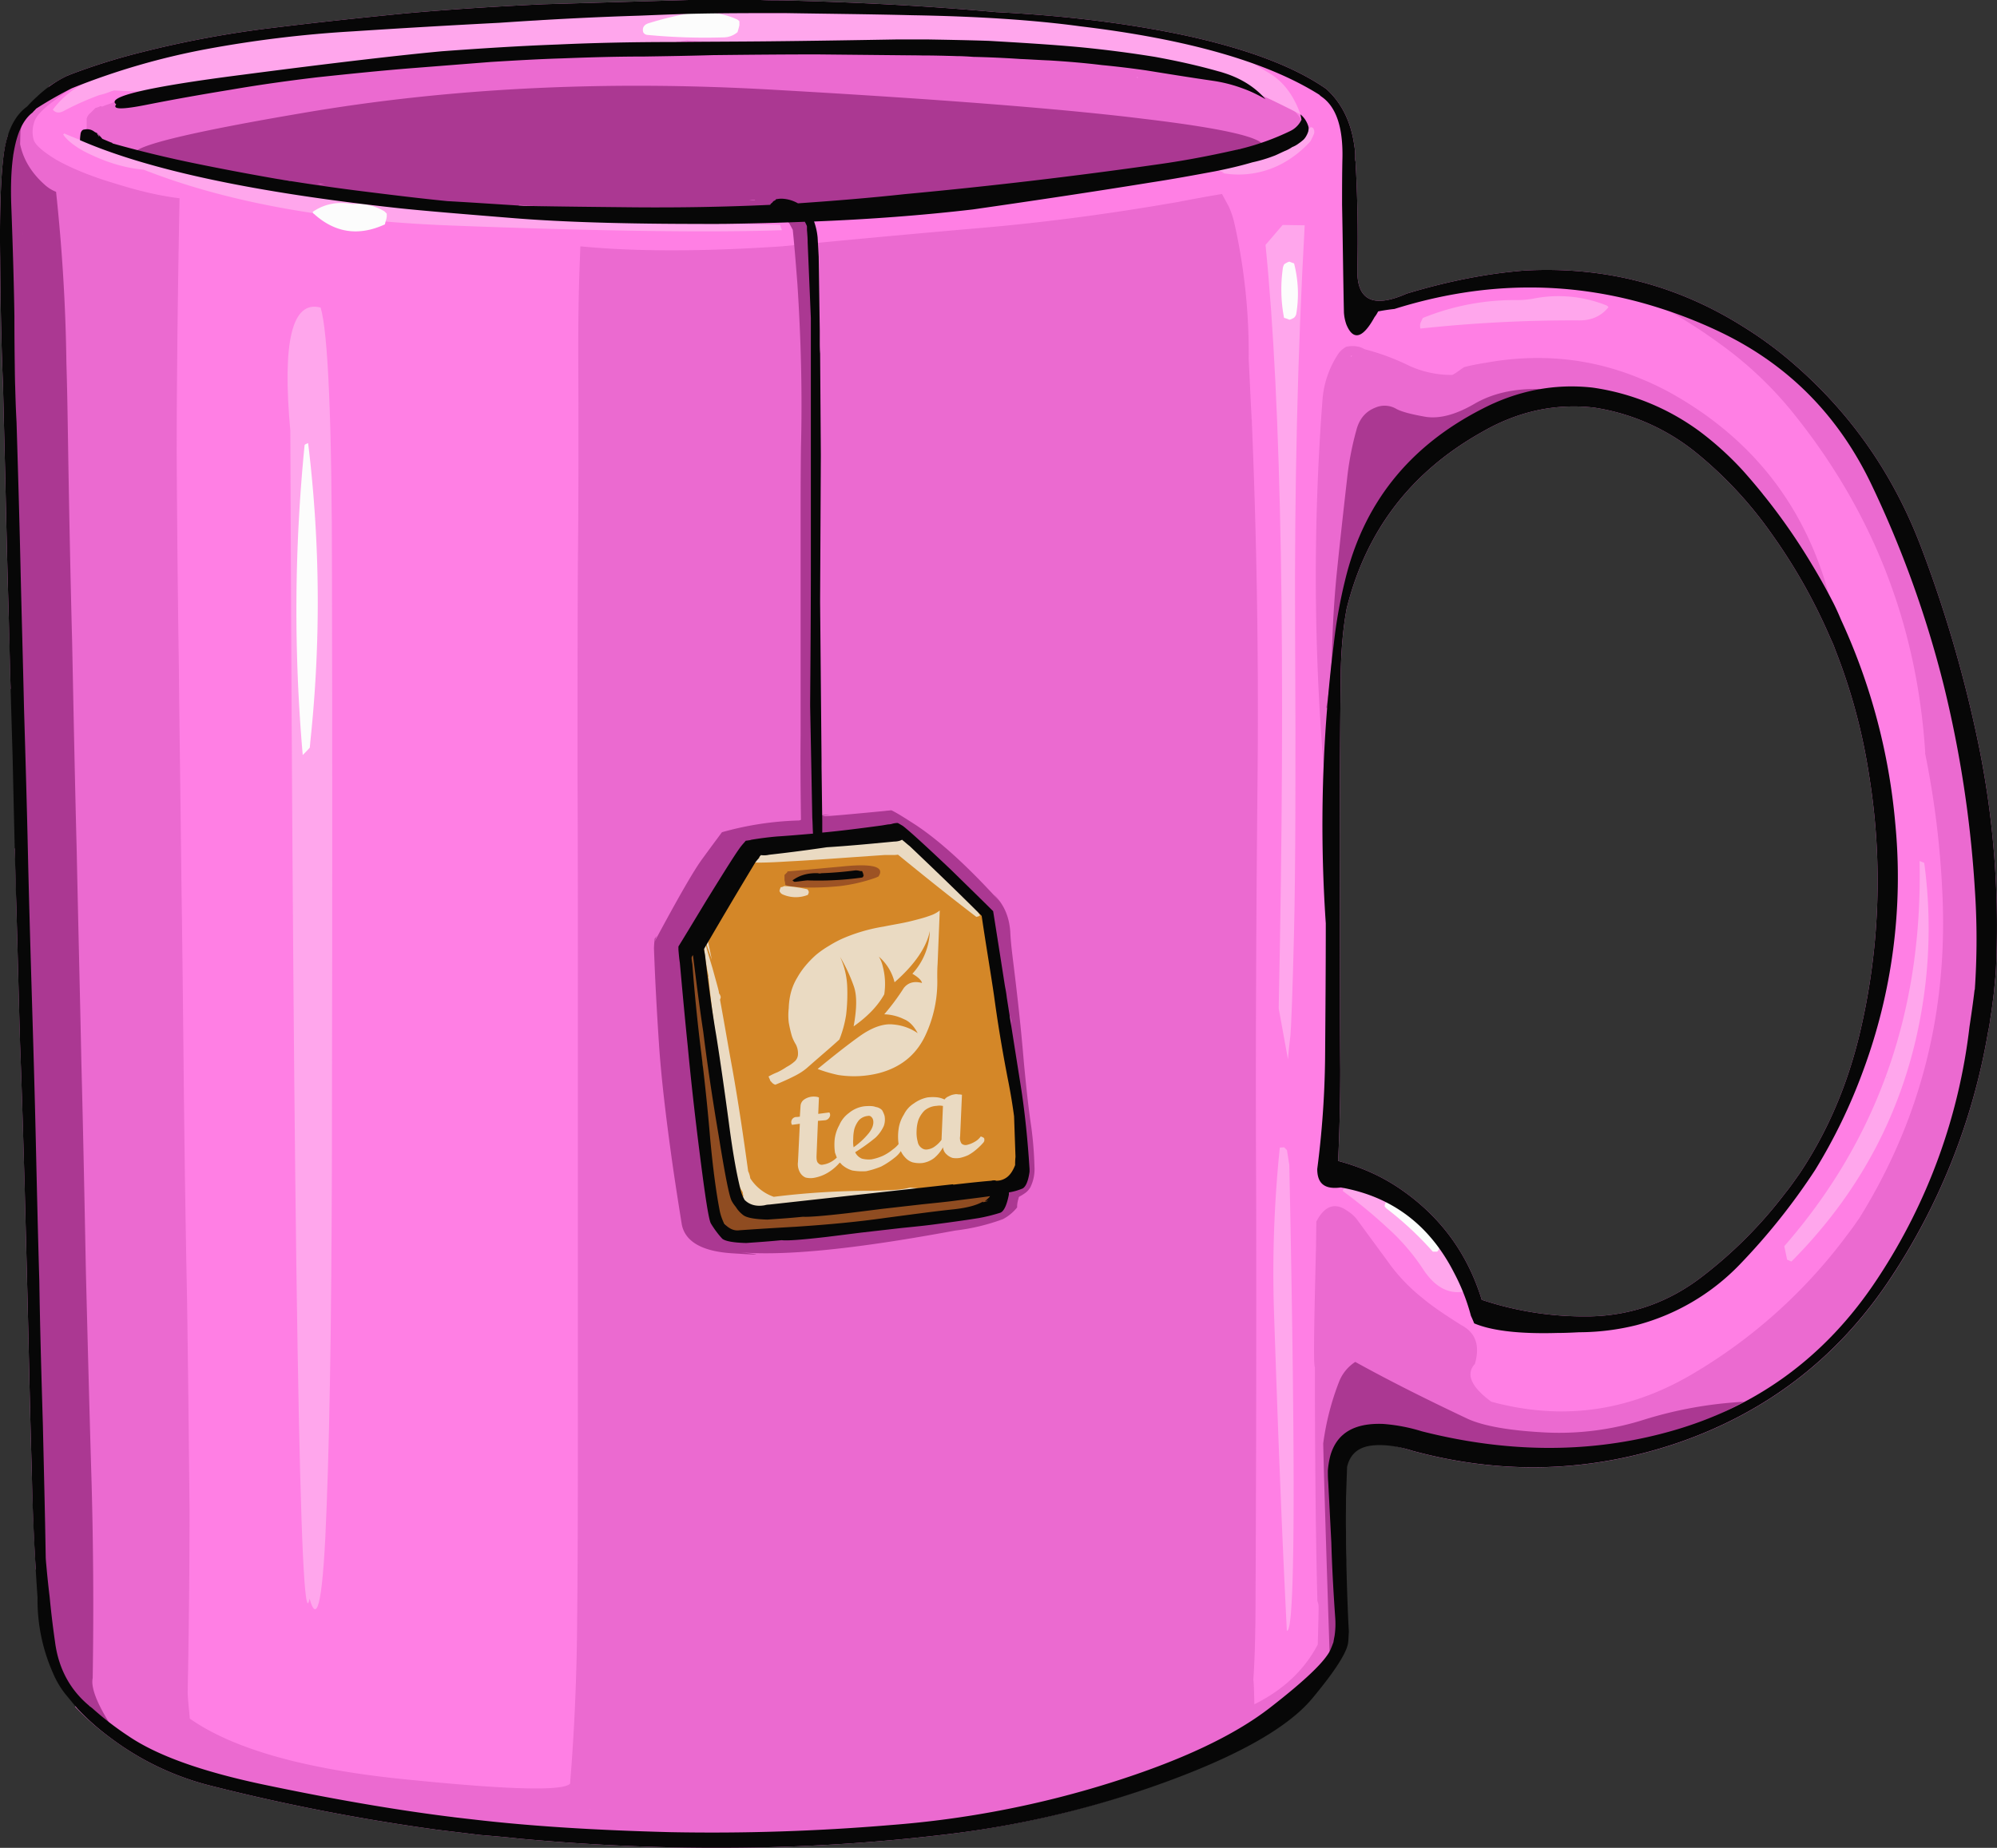 <svg xmlns="http://www.w3.org/2000/svg" width="1080" height="999.55" viewBox="0 0 1080 999.55"><rect x="0" y="0" width="1080" height="999.55" fill="#333333" stroke="none"/><g id="Слой_2" data-name="Слой 2"><g id="tea_135654850"><g id="tea_135654850-2" data-name="tea_135654850"><path d="M411.38.0h-38.9L293.72 2.31c-25 1.16-50.06 2.7-75.28 5C195 9.63 171.26 12.13 148 15A558.75 558.75.0 0 0 76.34 28.31 335.11 335.11.0 0 0 38.21 40.24a20.37 20.37.0 0 1-1.93.77 83.28 83.28.0 0 0-9.82 5.78V47c-6 7.32-11.93 14.64-18.1 22a26.68 26.68.0 0 1-4 4 79.31 79.31.0 0 0-1.93 7.89C.66 91.65-.3 111.29.08 139.41c.2 28.11.77 51 1.54 68.93.39 15.79.77 31.39 1.16 47 .58 25.61 1.15 51.22 1.92 77 .39 13.28.78 26.76 1 40.24 3.85 1.54 5.2 4.62 4.23 9.24A60.93 60.93.0 0 0 8 396.27a200.17 200.17.0 0 0 1.54 28.5 201.63 201.63.0 0 1 1.35 28.5 6.28 6.28.0 0 1-1.54 4.43A9 9 0 0 1 8 459c.38 9.25.58 18.87.77 28.31.77 25.8 1.35 51.79 2.12 77.79 1 26 1.73 52 2.5 78C14 668.74 14.72 694.34 15.3 720c.57 25.81 1.15 51.41 1.92 77 .39 17.52 1.16 34.85 2.12 52 3.08 1.74 4.62 4.43 4.43 8.67a26.79 26.79.0 0 0 .38 3.66A196.67 196.67.0 0 1 28.39 889a141.21 141.21.0 0 0 2.31 15.41c.58.77 1.16 1.73 1.73 2.5a74.68 74.68.0 0 1 8.28 15.4c0 .39.19.58.0 1A136.77 136.77.0 0 0 59.2 939.65 151.13 151.13.0 0 0 115 966.23 1110 1110 0 0 0 236 989.72l23.68 2.88c6.94.58 13.87 1.16 20.8 1.93 37.35 3.47 74.71 5.2 112.45 5A1021.61 1021.61.0 0 0 514.2 992a523.63 523.63.0 0 0 120-29.85c34.46-13.28 63.35-32.92 86.45-58.53a84.4 84.4.0 0 0 7.13-26.19c.19-2.12.58-4.24.77-6.35a4.66 4.66.0 0 1-.39-1.54 167.59 167.59.0 0 1-3.27-28.12 39.18 39.18.0 0 1 1.54-11.74c0-.39.19-.58.19-.77v-7.51a234 234 0 0 0-1.15-23.49 29.38 29.38.0 0 1 .77-4.43 17.27 17.27.0 0 1 1.15-1.93 22.92 22.92.0 0 1 2.7-3.46 6.15 6.15.0 0 1 2.5-3.09 30.21 30.21.0 0 1 8.28-4 5.18 5.18.0 0 1 2.31-.57 6.05 6.05.0 0 1 4.81.76c3.28.2 8.67 1.35 16 3.66q73.35 19.93 144.8-4.81c46.59-16.37 84-44.86 111.87-85.88A345.66 345.66.0 0 0 1075.1 558.6c.58-2.7 1-5.21 1.35-7.9.77-4.62 1.35-9.44 1.93-14.25.38-4.62 1-9.43 1.15-14.25a491.59 491.59.0 0 0-8.86-116.3 698.11 698.11.0 0 0-32.15-111.1c-14.83-38.51-37.55-71.25-68.75-98.2a206.66 206.66.0 0 0-26.95-19.84c-36-22.72-75.48-32.73-118.23-30.42-19.83 1.54-41 5.58-63.93 12.52-18.29 8.08-27.15 3.46-26.57-13.68.39-17.13.19-36.39-1-57.76a6.67 6.67.0 0 1-.19-1.93 32.75 32.75.0 0 0-.39-6.16c-1.73-13.09-6.74-23.49-15.21-31.19C700.2 36.2 675.75 27 644 19.83 612.4 12.9 577.16 8.47 538.65 6.55c-38.32-3.47-77-5.4-115.91-6.36C419.08.19 415.23.19 411.38.0zM802.06 233.37c19.26-11 39.28-15.21 59.89-12.9a114.83 114.83.0 0 1 55.64 24.65 217.15 217.15.0 0 1 40.83 44.09A300.35 300.35.0 0 1 990 345.44a53.42 53.42.0 0 1 2.51 6 314 314 0 0 1 18.29 67.78 356.83 356.83.0 0 1-5.58 142.1c-6.74 27.15-17.33 51.6-32.16 73.75-2.5 3.46-4.82 6.93-7.51 10.2a239.27 239.27.0 0 1-44.48 44.87c-18.29 14.25-38.9 21.56-61.62 21.95H855a175.12 175.12.0 0 1-53.72-9v-.19c-7.7-25-22.33-44.87-43.9-59.7a101.92 101.92.0 0 0-21.76-11.36 124.09 124.09.0 0 0-11.94-3.85c.77-16.36 1.16-32.92 1.16-49.48-.19-25.23-.19-50.45-.19-75.68q-.3-73.35.38-131.7c0-16.75 1.16-30.81 3.28-42C738.91 286.71 763.36 254.94 802.06 233.37z" fill="#ff7fe4"/><path d="M228.83 33.7c-15.4 1.92-31 3.66-46.79 4.81A674.55 674.55.0 0 0 92.12 51.22c-4.23 1-8.28 1.92-12.51 2.89l-.19-.2a18.38 18.38.0 0 0-4.24-2.31v.2a6 6 0 0 1-1.93.19 2.28 2.28.0 0 1-1 1 10.73 10.73.0 0 1-1.73 1.35c-2.31.0-4.62-.19-6.93-.39a16.26 16.26.0 0 1-5.2 2.51 22.22 22.22.0 0 0-2.89 1.15c-.58.0-1-.19-1.54-.19v.19a10.45 10.45.0 0 1-2.31.77L48.8 61.23a5.26 5.26.0 0 0-1.35 1.54 10.86 10.86.0 0 0-.58 1.35V69.9a3.13 3.13.0 0 0 .2 1.34 1.51 1.51.0 0 0 .38 1 2.1 2.1.0 0 1 .19 1 18.36 18.36.0 0 0 1.16 2.89h2.31c.19.0.19-.2.38-.2a2.58 2.58.0 0 0 .78.58 1.64 1.64.0 0 0 1.15.58 12.9 12.9.0 0 0 2.7.58c.19-.19.57-.39.77-.58a36.47 36.47.0 0 0 16 5.2c3.27.19 6.55.58 10 1a18.12 18.12.0 0 1 2.89 1c1.35 1.93 10.59 4.43 27.73 7.9l6 .58A9.87 9.87.0 0 1 122 93c16.17 2.7 32.35 5.2 48.71 7.32a.6.6.0 0 0 .39-.19c16.56 3.08 33.12 6 49.68 8.47a244.3 244.3.0 0 0 54.49 2.5 144.3 144.3.0 0 0 21.57 3.08c4.42.2 8.66.58 13.09.77a9.38 9.38.0 0 1 4.24-.77c7.89.39 16 1 23.87 2.12a74 74 0 0 0 14.64.19c7.51-.77 15-1.54 22.33-1.92l56.81-4c7.89-.57 15.59-1.15 23.49-1.54 18.67-1.34 37.54-2.5 56.41-3.27 8.09-.38 16-1 24.07-1.73 4.62-.39 9.25-.77 13.87-1.35 12.9-1.92 25.61-4 38.51-6.35a5.11 5.11.0 0 0 1.54 1.34c.77-.19 1.34-.19 2.12-.38C602.58 95.7 613.55 94 624.34 92c15.59-2.89 31-5.58 46.4-8.47a21.53 21.53.0 0 1 8.48-2.5c6.93-1 12.12-3.47 15.78-7.71a10.82 10.82.0 0 1 1.16-1.54 3.69 3.69.0 0 1-.58 1.93c0 .19-.19.38-.19.57a2.58 2.58.0 0 0 .58.78c.38.19.57.57 1 .57a2.52 2.52.0 0 0 1.35.58 8.48 8.48.0 0 0 1-.19c.19-.2.38-.39.58-.39.19-.38.38-.57.38-.77.2-.19.2-.38.2-.77.19-.19.19-.38.19-.77V72.21c.19.0.38-.2.57-.2a9.13 9.13.0 0 0 1.35-.57.71.71.0 0 1 .19-.58c0-.39.2-.58.2-.77a2.89 2.89.0 0 0 .58-.77c0-.19.19-.39.38-.77V66.43a4.08 4.08.0 0 0-.58-2.31 33.18 33.18.0 0 0-17.13-12.71 65.56 65.56.0 0 0-10.4-5.2h-.58a.71.71.0 0 0-.39.19 3.4 3.4.0 0 0-.76 1c0 .38.0.38.19.57 1.92.78 3.85 1.74 5.77 2.7 1.54 1 3.09 1.73 4.63 2.7a9.72 9.72.0 0 1-2.51-1c-.77-.38-1.73-.77-2.5-1.15a55 55 0 0 1-6-2.7 18 18 0 0 0-1.93-1c-1.15-.58-2.11-1-3.27-1.54a11.77 11.77.0 0 1-1.54-.58 2.83 2.83.0 0 1-1.35-.38c-.57.0-1.35-.2-2.11-.2a48 48 0 0 0-16.18-5.77A368.7 368.7.0 0 0 596.8 35h-.58c-6.74-1.54-13.67-2.88-20.6-3.85a208.94 208.94.0 0 0-52.56-1 64.66 64.66.0 0 1-24.46-2.31H498a1.94 1.94.0 0 0-1 .77.41.41.0 0 0-.38.38c.38.58.77 1 1 1.35a1.45 1.45.0 0 0-1-.19c-5.78-.19-11.56-.58-17.34-.77-19.06-1-37.93-1.73-56.8-2.12-16-.38-31.77-.77-47.56-1l-49.29-.58c-7.9.58-16.37 1.16-25.61 1.54C276.2 28.5 252.52 30.42 228.83 33.7zm-12.7 68c-.2-.2-.39-.2-.77-.2a2.86 2.86.0 0 0 1.34-.19h.39C216.7 101.47 216.32 101.47 216.13 101.67zM615.29 41.78v.58a2.4 2.4.0 0 1-.58-.77A.73.73.0 0 1 615.29 41.78zm5.58 46.6v.39h-.58C620.68 88.77 620.87 88.57 620.87 88.38z" fill="#eb6ad0"/><path d="M72.87 85.49l4.24.58a4.48 4.48.0 0 1 2.11-1.15 15.83 15.83.0 0 0-3.08.19A21.64 21.64.0 0 0 72.87 85.49z" fill="#eb6ad0"/><path d="M737.94 188.89c-2.5-1.54-5.77-2.11-9.82-1.35a13.33 13.33.0 0 0-4.23 3.67 51.93 51.93.0 0 0-8.67 25 1261.5 1261.5.0 0 0 .58 198.13l.19-1.73-.38 11.75 2.12-24.85 1.54.39a529.88 529.88.0 0 1 8.66-81.64c.58-.19.77-.58 1.15-1A54.09 54.09.0 0 0 736 300.77a4.32 4.32.0 0 0 .77-1.16 6.83 6.83.0 0 0 1-1.54v-2.89c3.66-5.39 6.93-11.17 10.2-17.14a161 161 0 0 1 38.71-47.75c1-.38 1.73-.58 2.5-1a351 351 0 0 1 39.28-11.17q36.39-6.06 68.17 6.93a135.78 135.78.0 0 1 37.16 23.49 174.33 174.33.0 0 1 18.68 19.07l1-.58 21.18 31 3.85 13.09v2.89a11.51 11.51.0 0 1 1.73 2.89c.19 1 .58 1.93.77 2.7a8.42 8.42.0 0 0 1 3.08c0 .38.19.57.19.77.19.19.19.38.58.58a2 2 0 0 0 1.15 1 1.92 1.92.0 0 0 1 .77 4.61 4.61.0 0 1 1.34.77l3.47-2.5Q970.83 251 905.27 213.54a153 153 0 0 0-16.94-8.28c-26.77-11.36-55.07-14.44-84.92-9q-5.77.87-11.55 2.31l-1.74 1.16a39.46 39.46.0 0 1-4.62 3.08 54.65 54.65.0 0 1-23.49-5A125 125 0 0 0 737.94 188.89zm-7.32 3.47a.71.71.0 0 1 .58.19c-.19.2-.38.39-.58.58z" fill="#eb6ad0"/><path d="M28.2 55.26C34 51 37.44 48.52 38.79 47.75l-18.1 6.74a.19.19.0 0 0-.19-.19c-4.05 5-8.09 9.82-12.14 14.63a12 12 0 0 1-1.54 1.74 27.41 27.41.0 0 0 .2 4 111.72 111.72.0 0 1-.58 11.55c-.58.58-1 1-1.54 1.54.0 5.2-.2 10.4-.39 15.79-2.31 36.4-1 76.83 4.24 120.93v77a2.93 2.93.0 0 1 1.15 1.54 2.68 2.68.0 0 1 .39 1.34 10.59 10.59.0 0 0-2.12 5.78 417.1 417.1.0 0 0-1.35 49.1A3 3 0 0 1 8 360.84a3.15 3.15.0 0 1 .77 1.35 44 44 0 0 1-.58 7.13c-.19 1.53-.38 2.88-.58 4.42q3.47 2.61 2.31 8.09A60.93 60.93.0 0 0 8 396.27a200.17 200.17.0 0 0 1.54 28.5 201.63 201.63.0 0 1 1.35 28.5 6.28 6.28.0 0 1-1.54 4.43.19.19.0 0 1-.2.19c.39 3.85.77 7.51 1.54 11.36a23.32 23.32.0 0 1 1.74 2.89 17.52 17.52.0 0 1 1.73 4.43c-.77-1.16-1.35 3.46-1.54 13.86-.39 12.71 1 37.93 4 75.87-1.34 11.74-1.34 26 0 43.13 1.74 20.21 2.51 33.5 2.7 40.24Q20.78 706 20.5 762.31A975.12 975.12.0 0 0 25.31 866.1c.19 1.73.58 3.47 1 5.39.0.19.19.39.39.58a8.07 8.07.0 0 1 1.15 1.35 84.89 84.89.0 0 0 1 17.13 19.75 19.75.0 0 0 1.74 2.12 72.55 72.55.0 0 0 4.62 16 52 52 0 0 0 4 6.36 5.14 5.14.0 0 0 1 1.15l.58.58c.39.0.58.19.77.19h1.16a19.76 19.76.0 0 1 2.5 3.09v.38a.59.59.0 0 0 .19.38c.58.39 1.35 1 2.12 1.54A68.14 68.14.0 0 0 61.51 935a109.52 109.52.0 0 1 9.43 7.13A53.16 53.16.0 0 0 95.4 953.71c2.89 3.47 6 5.2 9.43 4.62a9.52 9.52.0 0 0 .77 2.12l.58.58h1.35l.58-.58a5.54 5.54.0 0 0 0-2.5 45.66 45.66.0 0 0 8.27 3.08c9.05 2.69 18.68 5 29.08 7.12 24.65 5 49.68 8.86 74.9 11.75-.19.19-.38.58-.57.77v.58a1.34 1.34.0 0 0 .77 1c6.16 1 12.13 1.92 18.48 2.69 1.93.39 4 .58 6 .77 23.68 2.7 47.37 4.43 71.24 5a7.12 7.12.0 0 0 .77 1.73c28.5.19 57 .39 85.69.19 19.83-.19 39.67.0 59.69.78a242.77 242.77.0 0 0 88-13.48 330.62 330.62.0 0 1 54.68-14.25c27.92-4.82 52.37-15.41 73.56-32V930.8a12.82 12.82.0 0 0 2.69-1.54 94.85 94.85.0 0 0 10.21-6.94 145.55 145.55.0 0 0 16.56-16.17 2.34 2.34.0 0 0 1-1 16 16 0 0 0 3.27-3.08c.39.19 1 .38 1.35.58a4.32 4.32.0 0 0 1.16-.77c.19.0.38-.2.57-.58 1.35-3.28 2.89-6.74 4.43-10a4.24 4.24.0 0 1 .58-1 40.24 40.24.0 0 0 4-10.4A138.14 138.14.0 0 0 727 864.75V863a159.33 159.33.0 0 1-2.12-21.57 9.49 9.49.0 0 1 .19-2.31c-.58-4.81-1-9.62-1.15-14.25-.58-6.54-1.16-13.09-1.55-19.64a9.86 9.86.0 0 1 1.16-6 2.12 2.12.0 0 0-.19-1 3.3 3.3.0 0 0 .19-1.35 6.4 6.4.0 0 0-1-3.85l-.58-1.34 2.31-1.16 1.73-1.16a.57.57.0 0 1 .2-.38l1.15-.58a22.62 22.62.0 0 1 6.55-9.43 6.66 6.66.0 0 1 3.85-1.93 21.94 21.94.0 0 1 5.2 2.5 29.87 29.87.0 0 0 3.46-1.92 89 89 0 0 0-14.24-1.93l-4.63.39.58-1 4.24.39h8.28A61.67 61.67.0 0 1 767 780.42a40.08 40.08.0 0 0 24.64 2.11l6.55-1.15 10.21 1.34a88 88 0 0 0 38.89 1.16l.19-.19A187.77 187.77.0 0 0 880.24 780a179.72 179.72.0 0 0 27.34-7.7 15.44 15.44.0 0 0 12.71-1.16c5.77-3.27 11.75-6.54 17.71-9.63a229.31 229.31.0 0 0 41.4-27.34A276.28 276.28.0 0 0 1011 700.12a237.13 237.13.0 0 0 21.37-30.23 203 203 0 0 0 28.5-80.1l4.24.38A664.21 664.21.0 0 0 1074 484.85a510.88 510.88.0 0 0-31.77-179.27q-34.1-93.28-122.08-136.33c-3.85-1.54-7.9-3.08-11.75-4.62l-8.66 1.93a279 279 0 0 1 29.65 18.87A202 202 0 0 1 968.62 222c43.9 53.92 68.16 115.53 72.59 185.43a1.76 1.76.0 0 1-.19-1h0v.57a485.25 485.25.0 0 1 9.43 76.06q4.63 96.18-44.86 175.8c-1.73 2.51-3.47 5-5.2 7.32-1.54 1.93-2.89 3.85-4.24 5.58a282.32 282.32.0 0 1-82.41 72.4c-34.08 19.64-69.7 24.27-107.25 14.06-11-8.09-13.86-15-8.86-20.41 2.89-10 .39-16.94-7.31-21-9.82-6.16-16.75-11-21-14.63a96.35 96.35.0 0 1-17-17.33c-6-8.28-12.32-16.75-18.48-25.23a19.8 19.8.0 0 0-5.2-4.62c-6.74-4.81-12.32-2.69-16.75 5.78l-.19 14.25c-1 39.86-1.35 61-.77 63.54a1.73 1.73.0 0 0 .19 1c0 56.23.58 98.4 1.35 126.51a8.79 8.79.0 0 1 .57 2.12c.19.57.0 7.7-.38 21.37-7.13 13.67-18.49 24.45-34.28 32.35-.19-8.66-.38-13.09-.57-13.09.77-11.17 1-22.15 1.15-33.51q.59-113.79.39-228.17c-.39-76.06.0-151.93.77-228.18q.86-95.6-3.08-190V227.4a7.56 7.56.0 0 1-.2-2.11c-.57-10.4-1-20.8-1.54-31.2a319.86 319.86.0 0 0-7.7-73.17 47.28 47.28.0 0 0-3.08-9.24l-3.66-6.74c-8.28 1.35-16.36 2.89-24.45 4.43-35.43 6.16-71.25 11-107.45 14.06-35.43 3.08-70.86 6.35-106.09 9.82q-64.41 4.33-109 0l-.38 10c-.58 15.6-.77 31.58-.77 47.37.19 38.12.19 76.25-.19 114.18-.2 37.93-.2 76.06-.2 114.18.2 37.94.2 76.06.2 114V761.35c0 37.93.0 76.06-.39 114-.19 31.77-1.54 61.62-3.85 89.54q-6.06 6.06-88.38-2.31c-54.88-5.39-94-16.56-117.27-32.93-.38-4.81-1-9.62-1.15-14.25.77-38.89 1-72 1-99.16-.38-38.13-.77-76.06-1.35-114.18-.77-38.13-1.34-76.26-1.73-114.19s-.77-75.86-1.35-114c-.38-38.12-1-76.06-1.35-114q-.85-57.19-1.15-114.18c0-32.16.38-78.18 1.54-138.45q-15-1.73-35.24-8.09c-13.47-4-23.87-8.47-31.38-12.7C23.19 82 19 78.37 18.18 75.48a16.06 16.06.0 0 1 .2-9C19.15 63.16 22.61 59.5 28.2 55.26zM716.57 871.11v.38l-.19-.38zM245.2 982.59a42.11 42.11.0 0 1 4.82.2h-4.63zm73.94-3.46v-.58l.19.19C319.33 978.93 319.14 978.93 319.14 979.13zm-5.77 6.74h-.2v-.77C313.17 985.48 313.37 985.67 313.37 985.87z" fill="#eb6ad0"/><path d="M189.36 107.25c.58-.19 1-.19 1.54-.38a110.57 110.57.0 0 1 11.17 1.73c-.19.0-.19.0-.38-.19a527.74 527.74.0 0 0 69.51 4 .71.71.0 0 0 .19-.58c.19-.19.19-.38.38-.58v-.38c2.51.38 5 .77 7.71 1.16a2 2 0 0 0 1-.78c.19-.19.38-.38.58-.38a589.45 589.45.0 0 0 73.74 1.54h1.35c-11.36 1-22.53 2.12-33.89 3.66 1.93 2.69 5 4 9.25 3.85a180.5 180.5.0 0 1 30.61 1.54c18.87 2.31 35.62-.19 50.26-7.7h6.35a69.38 69.38.0 0 0 6.55 5.58 7.42 7.42.0 0 1 1.73 1.73c.58 1.16 1.16 2.12 1.73 3.28 1 9.63 1.74 19.45 2.51 29.27 1.92 29.46 2.69 58.92 1.92 88.38-.19 13.86-.19 27.73-.19 41.59V397.81c-.19 15.21.0 30.43.19 45.64a2.74 2.74.0 0 1-1.15.38 168.87 168.87.0 0 0-41.59 6.36c-2.12 2.88-5.59 7.51-10.21 13.86-4.81 6.35-13.48 21.57-26.19 45.25.39-1.16.77-2.12 1-2.89-.2.19-.39.39-.39.58a2.52 2.52.0 0 1-.58.77c-.19 1.92-.38 3.66-.38 5.39.58 16.75 1.54 33.89 2.69 51.41s3.66 39.09 7.32 65.08c1.74 12.14 3.47 22.92 5 32.55 1.73 9.43 11 14.82 27.73 15.79 15.4 1 16.56.77 3.65-.58 24.84 2.12 63.74-1.93 116.5-11.75a111.74 111.74.0 0 0 25.8-6.16 24.37 24.37.0 0 0 7.7-6.35 14 14 0 0 1 .77-4.82 1.43 1.43.0 0 1 .39-1 29 29 0 0 0 3.66-2.31 10.12 10.12.0 0 0 2.31-2.7A22.36 22.36.0 0 0 559.45 631a199.37 199.37.0 0 0-1.74-21.56c-1.73-11.56-2.88-23.11-4-34.85-1.54-18.68-3.66-37.55-6-56.23-.58-4.81-1.15-9.63-1.35-14.44-.58-8.09-3.46-14.83-8.85-20l3.08 3.66c-17.14-18.87-32.35-32.73-45.45-41.4-6-3.85-10.2-6.54-13.09-7.89-1.15.19-2.31.19-3.46.38-30 2.89-39.86 3.66-29.66 1.93a72.22 72.22.0 0 0-9.24 1.15c1-12.51 1.15-25 1.15-37.74-.38-18.87-.38-37.93-.38-57V252.24a.19.19.0 0 0 .19-.19A35.36 35.36.0 0 0 441.8 243c.19-5.2.38-10.21.19-15.21l-1.93-100.9c-.19-2.5-.19-5-.19-7.51.0-.19-.19-.38-.58-.58s-.57-.38-1-.57c0 .19.0.19-.19.19a8.11 8.11.0 0 1-1.73 1v2.89l-1.74-4a7.12 7.12.0 0 1-1.54-1 11.78 11.78.0 0 0-5-2.88h-.39a2.84 2.84.0 0 0-3.08.57c-.77-.38-1.73-.77-2.69-1.15 3.46.0 6.73-.19 10.2-.39.0-.19.0-.38.19-.38a1.75 1.75.0 0 0 0-2.31l-.38-.39a321.61 321.61.0 0 0 57.57-2.5 166.87 166.87.0 0 0 16.95-3.27c1.73-.39 3.27-.77 4.81-1.16a.72.72.0 0 1 .19.58 62.82 62.82.0 0 0 26-1A67.84 67.84.0 0 1 550 100.9c12.13-1 23.88-2.12 35.82-3.66 3.27-.39 6.54-.77 10-1.16a369 369 0 0 0 75.09-15.59 1.08 1.08.0 0 0 1 .58 36.78 36.78.0 0 0 11.36-1.74c.38-4.81-21-9.82-64.32-15q-65-8.09-200.83-15.79-136-7.8-255.13 12.71c-79.33 13.48-106.48 22-81.25 25a65 65 0 0 0 13.28 5 100.58 100.58.0 0 0 15 2.5c15.6 1.16 31.19 2.51 46.6 4 2.31 1 4.62 1.92 6.74 2.69a72.06 72.06.0 0 0-10.59 1.93.68.68.0 0 0-.2.57c-.19.39-.19.58.0.78.0.19.2.38.2.77a94.41 94.41.0 0 1 22.14-.2 29.74 29.74.0 0 0 3.66.77c2.31.39 4.62.77 7.12 1.16A25.65 25.65.0 0 1 189.36 107.25zM546 561.67v-1.34c.38-.58.77-1 .77-1.54.19 3.08.38 6.16.77 9.24l.58.58c.19.38.38.57.38.77a86.73 86.73.0 0 0 2.12 17.33 178.05 178.05.0 0 1 3.27 53.53 14.48 14.48.0 0 0-2.31 1.34 10 10 0 0 0-3.46-6.16c-.39.0-.58.2-1 .2a1.92 1.92.0 0 0-1 .76 47.42 47.42.0 0 0-.58 5.78 8 8 0 0 1-.57 3.08c-1.35.77-2.7 1.54-3.86 2.12a12.73 12.73.0 0 1 1.54.58 32 32 0 0 1-13.47 7.89 8.39 8.39.0 0 1 1.15-1.34 30 30 0 0 0 4.82-14.06A539.93 539.93.0 0 0 538.46 584c0-17.71.58-35.62 1.54-53.34.77 13.48 1.15 27.15 1.35 40.63.19.19.38.58.57.77a2.68 2.68.0 0 0 2.32 1.93 1.44 1.44.0 0 1 1-.19c0-.2.19-.2.19-.39a.41.41.0 0 0 .38-.38 3 3 0 0 1 .58-.78 11.31 11.31.0 0 1-.58-3.65 35.55 35.55.0 0 1 0-6.36l.2.2zm.77-9.62v5.58a31.58 31.58.0 0 1-1-4 32.85 32.85.0 0 1 .2-4.43A8.13 8.13.0 0 1 546.74 552.05zM173.38 99.74l-1.73-.58 4 .58zM408.29 108v.19h-3.08A17.89 17.89.0 0 1 408.29 108z" fill="#ab3892"/><path d="M897.18 777.53a25.25 25.25.0 0 1 3.85-.39c6-1.15 20-7.32 42.17-18.87a219.92 219.92.0 0 0-53.91 9.63 151.8 151.8.0 0 1-54.3 6.93c-18.87-1-32.74-3.47-41.21-7.32-20.79-9.82-41-19.83-60.84-30.8a22.53 22.53.0 0 0-8.86 11 143.41 143.41.0 0 0-8.47 33.12q.57 26.28 3.46 113.6l1.35 1.16 1-.39a60.22 60.22.0 0 0 2.89-27.53c-3.66-31.77-3.08-62.19 2.12-91.65 16.75 2.31 33.12 5.19 49.48 8.85a165.15 165.15.0 0 0 26.77 4.43A258 258 0 0 0 897.18 777.53z" fill="#ab3892"/><path d="M724.08 365.08c0-9.24.0-18.29.19-27.54a28.29 28.29.0 0 1 4.05-15 5.07 5.07.0 0 0 .57-2.11 88.14 88.14.0 0 1 2.31-10.21 33.25 33.25.0 0 0 6.16-11.55A78.33 78.33.0 0 1 746 279.39a52.84 52.84.0 0 1 6.93-9.24A289.29 289.29.0 0 1 777 245.7a87.84 87.84.0 0 1 26.38-16.76c3.08-1.15 6.16-2.31 9.24-3.27 8.86-2.69 15.6-7.7 20.22-15.21-13.86-.39-25.8 2.31-35.62 8.09-10 5.77-18.68 8.08-26.19 6.93-7.7-1.35-12.9-2.7-15.79-4.24a12.48 12.48.0 0 0-11.36-.77c-5 1.93-8.28 5.59-10 11a164.25 164.25.0 0 0-5.39 27.73c-1.93 16.94-3.85 34.08-5.59 51.21-1.34 13.48-2.11 27-2.5 40.44a211.57 211.57.0 0 1-3.08 31.77c.19.39.19.39.39.39 3.46-.77 4.81-3.08 4.42-7.13A28.19 28.19.0 0 0 724.08 365.08zM819 216.43h.38a18.33 18.33.0 0 1-8.66 4.23l1.15-.57C814.38 218.93 816.7 217.78 819 216.43zm-15 7.89v-.19a.19.19.0 0 0 .19-.19C805.34 223.55 805.34 223.75 804 224.32z" fill="#ab3892"/><path d="M11.64 67.2c0-.38-.2-1-.2-1.35.2-.38.39-.57.39-.77A1.58 1.58.0 0 0 12.21 63a4.08 4.08.0 0 0-3.85 1.93v3.85L7 84.34c-2.51 2.31-3.28 5.39-2.7 9.43s.38 9.63-.39 17.14c-.19 4.43-.57 9-.77 13.67.58 20.22 1.93 40.24 4.24 60.08.77 22.72 1.35 54.68 1.93 96.08v5.78c0 13.28.0 26.57-.39 39.86q.87 17.61 1.73 35.23c1.74 38.13 2.89 76.06 3.09 114 .38 37.94 1 75.87 1.73 114.19 1 38.12 1.15 71.63 1.15 100.7.0 28.89.0 53.34.58 73.17a2 2 0 0 0 .77 1 6.78 6.78.0 0 0 1 1.53 30.1 30.1.0 0 0 .2 4.24c3.66 34.27 5.77 68.94 6.54 104a6.89 6.89.0 0 0 1 1.54 5.63 5.63.0 0 0 1 1.35v4.43a113.59 113.59.0 0 0 2.31 21.56C34.17 909.62 38.4 916 43 922.13l5.2.58c.58.0 1 1 .77 2.7.0 1.92 3.08 3.85 9.82 6-6.93-11.16-9.63-19.06-8.66-23.68q.85-52.56-.58-105.13c-1.15-38.13-2.12-76.06-3.08-114C45.72 650.44 45 612.51 44 574.38c-.77-37.93-1.74-76.06-2.51-114-1-38.12-1.73-76.06-2.5-114.18-1-37.93-1.73-76.06-2.31-114-.19-11.94-.39-23.88-.77-35.82-.39-31-2.31-62-5.59-92.61a20 20 0 0 1-6.16-3.86Q13.47 90.41 10.87 78l.19-6.93c.19-1.15.38-2.12.58-3.08zm1.15 65.28c-.19.0-.38-.2-.58-.2v-6.35c.39 3.08.78 6.35 1.35 9.43A15.37 15.37.0 0 0 12.79 132.48zm2.12 11.16a8 8 0 0 1-.19-2.11 8.31 8.31.0 0 0 .38 2.11z" fill="#ab3892"/><path d="M1040.64 466.75l-2.51-1q2.59 121.61-73.17 208.35l1.54 7.31 2.31 1q58.92-59.22 71.25-140.95A262.67 262.67.0 0 0 1040.64 466.75zm-20.22 116.49-.2-.58h.39z" fill="#ffa6ec"/><path d="M693.66 121.69l-9.25 10.79q13 128.52 7.13 413l5 27.54c.39-4.24.77-8.67 1.35-13.1.39-4.43 1.16-22.91 1.93-55.45.77-32.35 1-87 .58-163.67q-.58-115.24 5.19-218.93z" fill="#ffa6ec"/><path d="M726.58 643.12a2.78 2.78.0 0 0-.38 1.16 267.9 267.9.0 0 1 23.87 19.64 115 115 0 0 1 20 23.3c6.93 10.2 15.21 13.86 25 10.59a16.9 16.9.0 0 0-.58-9.82 37.07 37.07.0 0 0-11.94-16.18 1.74 1.74.0 0 0-.77-1.15 140.62 140.62.0 0 0-51.79-30.23v.38a9.78 9.78.0 0 1-2.31.58A4.57 4.57.0 0 0 726.58 643.12z" fill="#ffa6ec"/><path d="M173.38 166.36c-15.4-4-20.8 18.1-16.37 66.63q2.61 674.13 10.4 631.76c4.43 15.79 7.51-1 9.24-49.87q2.9-73.65 2.89-224.32.28-150.48.0-277.66C179.54 228.17 177.42 179.46 173.38 166.36z" fill="#ffa6ec"/><path d="M34.74 72.21l-.57.57c2.11 3.08 6 6.17 11.16 9 10.79 5.59 21.57 9.06 32.35 10q67.59 26.57 166.94 30.23c80.88 3.08 140.18 3.85 178.31 2.5a12.26 12.26.0 0 1-1-2.89c-10.4-.38-23.88-.58-40.63-.58q-197.56-7.5-335.43-44.47C42.06 75.29 38.4 73.75 34.74 72.21z" fill="#ffa6ec"/><path d="M686.53 37.93c-.19-.19-.38-.19-.38-.38h-.39A1 1 0 0 1 686.53 37.93z" fill="#ffa6ec"/><path d="M768 176.18a4.35 4.35.0 0 0 .19 1.55 771.24 771.24.0 0 1 85.3-4.43c7.13.19 12.52-2.31 16.37-7.13a2.49 2.49.0 0 0-1.16-1 69.78 69.78.0 0 0-38.31-3.85 49.23 49.23.0 0 1-9.63 1A131.69 131.69.0 0 0 769.52 172a11 11 0 0 0-.77 1.54 10.23 10.23.0 0 0-.58 1.35A3.28 3.28.0 0 0 768 176.18z" fill="#ffa6ec"/><path d="M696 622.14l-1.54-1.54-2.32.19A656.56 656.56.0 0 0 689 709.94c1.93 57.77 4.05 115.15 6.94 172.14 4.43 1.93 4.81-82.22 1.34-251.86z" fill="#ffa6ec"/><path d="M710.6 72.4a3.42 3.42.0 0 0-.58-3.27l-1.15-.39a43.69 43.69.0 0 1-24.26 14.83A120.56 120.56.0 0 0 659 92.23l3.08 1.16-1.35.19a50.1 50.1.0 0 0 32.16-4.81 57.81 57.81.0 0 0 15.79-12.33A33.67 33.67.0 0 0 710.6 72.4z" fill="#ffa6ec"/><path d="M271.77 11.17a24.71 24.71.0 0 0-7.5.58c-6.55-1.54-13.68-1.16-21.38.38-4 .58-8.28 1.35-12.32 2.31a.66.66.0 0 0-.19-.38c-1.74-.39-3.28-.58-4.82-1-.77-.19-1.35-.38-1.92-.57-4.82 1-9.44 1.92-14.25 2.88-3.28-.38-6.55-.77-9.82-1a103 103 0 0 0-19.07 2.31c0-.19-.19-.19-.19-.38-1 0-1.73.19-2.5.19a19.73 19.73.0 0 1-10-.58c-21.76 3.66-43.71 7.7-65.86 12.33-8.47 1.92-17.71 4.23-27.72 7.12-.2-.19-.39-.39-.58-.39a6.73 6.73.0 0 0-2.31-1.34c-2.5 1.15-4.82 2.12-7.32 3.46h-.38a118.13 118.13.0 0 0-17.91 7.9A48.23 48.23.0 0 0 28.58 59.31c1.35 1.73 3.47 2.11 6.16.57a151.58 151.58.0 0 1 19.07-8.47 36.75 36.75.0 0 0 6.54-2.12 4.94 4.94.0 0 0 1.35-.38 229.85 229.85.0 0 0 58.92-3.66c7.9-1.54 15.79-3.08 23.68-4.82 7.9-.57 15.79-1.54 23.69-2.5a801.24 801.24.0 0 1 126.89-7.12 13.9 13.9.0 0 0 1.93-2.7v-.19a21.74 21.74.0 0 1 3.27-.39c0-.38.19-.57.19-1a1.45 1.45.0 0 0 .39-.77 303.36 303.36.0 0 0 71.24-4c.19.19.39.19.77.19a493.38 493.38.0 0 0 71.63.19c5.78 1 11.75 1.93 17.52 2.51.2.0.58.19.77.19a8.7 8.7.0 0 0 5.2.58 494.79 494.79.0 0 0 81.26 2.11c1.15-.19 2.31-.19 3.46-.38 8.29 1 16.76 2.12 25.23 3.46A289.37 289.37.0 0 0 639 33.89c7.89 1.93 14.25 3.47 19.06 4.43a6.4 6.4.0 0 1 6.16 4.62c-.19-2.31-.19-3.27-.19-2.89a3.3 3.3.0 0 1 .19 1.35v1.54c.39.58.78 1.35 1.16 1.92 6.55 1.74 19.06 7.32 37.93 17-3.66-10.21-9-17.33-16.36-22-7.51-4.43-11.17-6.74-11.17-6.93A279.8 279.8.0 0 0 576 10.59a75.67 75.67.0 0 0-24.65-.19 581.18 581.18.0 0 0-71.05-3.66h-9.63c-6-.77-11.94-1.35-17.91-1.93A61.69 61.69.0 0 0 431.4 6.74h-2.7a1.76 1.76.0 0 0-1 .19c-2.69.39-13.67.39-32.54.0-8.86-.58-17.52-.77-26.19-1.15-9.82.38-19.64 1-29.27 1.34a57.88 57.88.0 0 0-8.27.2 2.78 2.78.0 0 0-1.16.38h-.77l-7.12.19L301 9.05a11.76 11.76.0 0 0-4.62 1.35c-2.5.19-5 .58-7.32 1A26.52 26.52.0 0 0 271.77 11.17z" fill="#ffa6ec"/><path d="M10.67 121.89l-.19.19-.19.19c.19 2.5.38 4.81.58 7.12.77 4.63 1.34 9.05 1.92 13.48.58.58 1 .58 1.54.2v.19a16.2 16.2.0 0 0 1.35 3.66 1.89 1.89.0 0 0 1 1.34c.2.0.39.0.39-.19.19.0.19.0.19-.19a.19.19.0 0 0-.19-.19.42.42.0 0 0-.39-.39c-.38-2.31-1-4.43-1.54-6.74-1-4.42-1.73-9.05-2.5-13.48.0-.19.0-.19-.19-.19v-.58a28.46 28.46.0 0 1-.77-4h0a1 1 0 0 0-.77-.38z" fill="#ab3892"/><path d="M371.9 7.32a194.34 194.34.0 0 0-21 5.2c-2.5.77-3.66 2.31-3.08 4.81A2.71 2.71.0 0 0 350 18.87a326.83 326.83.0 0 0 41.21 1.35 11.66 11.66.0 0 0 7.7-2.89c.19-1 .58-1.93.77-2.89a3.3 3.3.0 0 0 .19-1.35V11.55a5.14 5.14.0 0 0-1.15-1C390.77 6.93 381.91 5.78 371.9 7.32z" fill="#fcfcfc"/><path d="M208 114.38a28.39 28.39.0 0 0-17.14-4c-8.47-1.54-15.59.0-21.76 4.24.2.58.39 1 .78 1.15 11.35 10.21 24.06 12.13 38.31 5.59a17.17 17.17.0 0 1 .77-2.89c0-.39.2-1 .2-1.35v-1.54z" fill="#fcfcfc"/><path d="M697.31 141.53a7 7 0 0 0-1.73.76 4.11 4.11.0 0 0-1.15.78 11.24 11.24.0 0 0-.58 1.54 81.16 81.16.0 0 0 .58 27.34 17.07 17.07.0 0 1 2.88 1 5.66 5.66.0 0 0 1.93-.77 1.89 1.89.0 0 0 1-.77A4.53 4.53.0 0 0 701 170a66.1 66.1.0 0 0-1.15-27.53A24.8 24.8.0 0 1 697.31 141.53z" fill="#fcfcfc"/><path d="M166.64 239.73c-1.15.38-1.92.77-1.92 1.15a901.16 901.16.0 0 0-1 167.52c1.35-1.35 2.7-2.69 3.85-4 0-1 .2-1.93.2-2.7A711.41 711.41.0 0 0 166.64 239.73z" fill="#fcfcfc"/><path d="M752.19 650.06h-1c-.39.0-1 .19-1.35.19a1.9 1.9.0 0 0-.77 1 2.9 2.9.0 0 0-.19 1.35 4.93 4.93.0 0 0 1 1.15 179.31 179.31.0 0 1 25 23.3h2.31a2.66 2.66.0 0 0 1-1.54 1.63 1.63.0 0 0 0-1.34 5.77 5.77.0 0 0-1-1.35A67.36 67.36.0 0 0 752.19 650.06z" fill="#fcfcfc"/><path d="M506.88 465.4c-.58.0-.77-.39-1-.77a48.29 48.29.0 0 0-21.38-13.29c-13.09 1.73-26.38 3.66-39.66 5.39-11.36 1.74-22.53 3.66-33.5 6-6.17 1.35-10.79 5.2-13.48 11.56v1.54a31.55 31.55.0 0 0-1.93 3.46 39.37 39.37.0 0 0-1.35 4.43c-.77 1-1.54 1.93-2.12 2.7-2.5 3.08-4.81 6-7.12 8.85a2.88 2.88.0 0 1-.19 1.35c0 .39.0.58-.2.77A12.12 12.12.0 0 0 382.3 501 105.81 105.81.0 0 1 375 511.81c-.19.57-.19 1-.38 1.54.0.19-.2.38-.39.76v.58c.19.77.39 1.54.58 2.12.0.19.0.19.19.19l-.19.2a3.28 3.28.0 0 0-.19 1.34v1c-.77.19-1 .57-1 1.54A106.24 106.24.0 0 0 375 545.69a10 10 0 0 0 1.54 4.43v1.73a442.91 442.91.0 0 0 3.66 55.65l.58.58c.19.38.38.58.38.77.0.58.2 1 .2 1.54a166.25 166.25.0 0 1 3.08 26 2.76 2.76.0 0 1 .57.78c0 .19.2.38.39.57v1.54a51 51 0 0 0 1 12.14 1 1 0 0 0 .39.76 2.58 2.58.0 0 0 .58.78v.76a45.79 45.79.0 0 1 1 5.78 5 5 0 0 0 2.31 2.12 30.67 30.67.0 0 0 23.88 3.46 402.65 402.65.0 0 0 52.76-3.46c19.83-2.5 39.66-5.39 59.49-8.28a6.19 6.19.0 0 0 2.7-.77c5.58-2.12 8.66-5.39 9.63-9.82a14.46 14.46.0 0 0 4.62-1.54l1.15-1.16a16.35 16.35.0 0 0 5.39-8.85 105.72 105.72.0 0 0 2.12-26 22.35 22.35.0 0 1-1.54-10.78 28.1 28.1.0 0 0-1.35-10.59c-2.11-7.51-4-14.83-6-22.34a256.78 256.78.0 0 1-5-27.15c-1.93-13.48-3.66-27.15-4.81-41a17.67 17.67.0 0 0-2.7-2.7 36.94 36.94.0 0 1-6.74-8.85c-.58.0-.77-.39-1.15-.58-.2.0-.2.0-.39-.2a5.66 5.66.0 0 0-1.93-2.31A101.46 101.46.0 0 1 506.88 465.4z" fill="#d48728"/><path d="M378.06 522.78c0-.77-.19-1.35-.19-1.93-.38-3.08-1.73-5.19-4-6.35-1 0-1.35.58-1.35 1.54A151.48 151.48.0 0 0 374 544.15a114.13 114.13.0 0 0 2.5 14.06c1.35 6.35 2.7 12.71 3.66 19.06-.19.19-.38.19-.38.39-.2.0-.39.19-.58.58a9.8 9.8.0 0 1 .38 2.5c.2 1.15.39 2.5.58 3.85v-.2a.73.73.0 0 1-.58-.19.7.7.0 0 1-.57.19h0a85 85 0 0 0 2.31 17c.38 1.93.77 3.85 1 5.78.77 9.24 1.92 18.29 3.46 27.34l.2.19a12.36 12.36.0 0 0-.39 3.85 96.65 96.65.0 0 0 3.08 16.56v.77c0 .2.0.2.2.39a2.55 2.55.0 0 1 .57.77 11.93 11.93.0 0 0 1.35 3.27c2.89 5 7.32 6.93 12.9 6a.57.57.0 0 0 .2-.38 87.47 87.47.0 0 0 12.32.77c12.32.0 24.64-.2 37-.77 4-.2 8.47-.58 12.51-1 14.64-1.73 29.08-3.66 43.33-6 5.39-1 10.59-1.92 15.79-3.08.19.0.19.2.19.39a1.74 1.74.0 0 0 1.54.77 11.06 11.06.0 0 0 7.51-6c.58-1.16 1.16-2.5 1.93-3.85 1.54-3.28.77-5-2.31-5.59-3.47.77-6.74 1.35-10.4 2.12a174.83 174.83.0 0 1-22.34 3.66 25.07 25.07.0 0 0-5.2 1.16A75.66 75.66.0 0 1 474 651.79 243.77 243.77.0 0 0 434.48 656c-6 1.15-11.94 1.92-17.91 2.5v.77a24.62 24.62.0 0 1-15.21-9 101.18 101.18.0 0 1-4-11.55 144.31 144.31.0 0 1-3.66-20.61q-.87-6.06-2.31-12.13c-1.93-8.28-4.24-16.56-6.93-24.64-.77-5-1.74-10.21-2.7-15.22A2.35 2.35.0 0 0 384 565a83.37 83.37.0 0 1-2.12-14.06A264.82 264.82.0 0 0 378.06 522.78z" fill="#8f4c21"/><path d="M425.82 471.37v.38l-1.55 1.54v2.89a7.91 7.91.0 0 1 .39 2.12c-.19.77 3.08 1.35 9.63 1.73a148.49 148.49.0 0 0 20.41-.77 89.41 89.41.0 0 0 17.52-4 17.45 17.45.0 0 0 2.89-1.16c3.47-5.2-2.89-7.12-19.64-5.39C438.91 470.21 428.9 471.18 425.82 471.37z" fill="#9d5324"/><path d="M382.68 508.14c-.38-.19-.57-.38-.77-.38a3.13 3.13.0 0 0-1-.77.59.59.0 0 1-.38.19.67.67.0 0 0-.39.19.62.62.0 0 0-.19.39 9.3 9.3.0 0 1 .58 2.12 118.88 118.88.0 0 0 2.69 18.29.86.86.0 0 0 0 1c1.73 17.53 4.24 34.86 6.93 52.19a67.92 67.92.0 0 0 .77 10.59c1.16 9.24 2.7 18.67 4.63 27.92a3.26 3.26.0 0 1-.2 1.15 38.27 38.27.0 0 0 6.36 23.88 9.78 9.78.0 0 0 .38 2.31 8 8 0 0 0-4.62 2.11c1.73.39 3.47.58 5 .78.0.38.0.57.19.76a15.85 15.85.0 0 0 1.93 1.16 4.25 4.25.0 0 0 1-.57c3.27 3.08 6.74 3.65 10.78 1.73a23.49 23.49.0 0 0 12.71.38 210.57 210.57.0 0 0 38.13-.57 4.93 4.93.0 0 1 2.69-2.13c.19-.19.39-.19.58-.57.0-.19-.19-.39-.19-.58l-.2-.19c2.31-.2 4.82-.39 7.32-.58a65.3 65.3.0 0 0 22.91-5.39.71.71.0 0 0-.19-.39c-2.69-.19-5.39-.57-7.89-.77a47 47 0 0 1-10.59 1.35c-3.66.19-7.32.39-11 .39a428.62 428.62.0 0 0-52.18 3.27 24.71 24.71.0 0 1-12.71-10 12.85 12.85.0 0 0-1.15-3.85c-2.51-18.3-5.2-36.59-8.48-55.07-2.31-12.52-4.43-25.23-6.74-37.74a4.76 4.76.0 0 0 .39-1.35c0-.39-.19-.58-.19-.77a5 5 0 0 0-.77-1.35c.19-.58-1.16-5-3.47-13.48-2.5-8.28-4-13.48-4.24-15.21-.38-1.54 1 2.12 3.85 10.59C384.22 515.46 383.45 511.81 382.68 508.14z" fill="#eadac2"/><path d="M528.06 496c.39-.19 1.16-.19 1.54-.57a.43.43.0 0 0 .39-.39c-.58-.77-1-1.73-1.74-2.7a26.35 26.35.0 0 0 5 1.16 3.61 3.61.0 0 0-1.54-2.69c-14.63-11.75-28.88-23.88-42.75-36 0-.39.0-.58-.19-.77.0-.19-.19-.39-.38-.58-.39-.19-.58-.39-1-.58a2.88 2.88.0 0 1-1.35.19 20.5 20.5.0 0 0-11.16 2.7.67.67.0 0 0-.39.19h0q-11.83-.29-23.68.58a85.36 85.36.0 0 1-12.52 1.54 29 29 0 0 0-5.77.58l-13.68 1.73a50.5 50.5.0 0 0-7.5 1.35l-.58.58c0 .19-.2.38-.2.57v.78c0 .19.2.19.39.38a22.42 22.42.0 0 0-4.81 2.31c1.34.39 8.08.39 20-.38 12.13-.58 29.46-1.93 52.18-3.47h4.24a17.89 17.89.0 0 0 3.08-.19C499.56 473.68 513.62 485 528.06 496zm-40.43-39.28.19.2h-.19z" fill="#eadac2"/><path d="M421.58 482a3.17 3.17.0 0 0 1.92 1.92 17.58 17.58.0 0 0 13.29.19c.19.0.19-.19.19-.38.2-.19.2-.38.39-.77v-.58a1 1 0 0 0-.39-.77c0-.38-.19-.38-.38-.58a73 73 0 0 0-12.71-1.73c0 .2.0.2-.19.2a2.83 2.83.0 0 1-1.35.38 1 1 0 0 0-.38.77.69.69.0 0 0-.2.58A1.47 1.47.0 0 0 421.58 482z" fill="#eadac2"/><path d="M441.22 593.25a9.17 9.17.0 0 0-6.35 1.54 4.52 4.52.0 0 0-1.93 3.47l-.38 5.78-1.55.19a2.8 2.8.0 0 0-2.69 4.23l4.24-.57-1 20.6a9.1 9.1.0 0 0 1 5.58 6.38 6.38.0 0 0 3.08 2.89 11.19 11.19.0 0 0 4.42.2 21.85 21.85.0 0 0 8.09-3.09 26.46 26.46.0 0 0 6-5.19c.19.19.77.57 1 1a14.56 14.56.0 0 0 5.78 3.27 31.52 31.52.0 0 0 7.51.39 48.1 48.1.0 0 0 8.09-2.51 44.06 44.06.0 0 0 7.31-4.81 14.07 14.07.0 0 0 3.28-3.47c.19.0.19.0.19.2a12.8 12.8.0 0 0 2.31 3.27 8.9 8.9.0 0 0 3.85 2.5 15.34 15.34.0 0 0 5.39.39 13.64 13.64.0 0 0 6.36-2.7A20.37 20.37.0 0 0 510 620.6a5.65 5.65.0 0 0 1.93 3.85 8.08 8.08.0 0 0 3.27 1.92 12.43 12.43.0 0 0 3.85.0 21.43 21.43.0 0 0 4.62-1.54 25 25 0 0 0 4.62-3.27 32.43 32.43.0 0 0 3.66-3.66c.19-.39.39-.58.39-1v-.58a1.06 1.06.0 0 0-.58-1 8.5 8.5.0 0 0-1.35-.58 9.61 9.61.0 0 1-3.27 2.89 14.28 14.28.0 0 1-4.43 1.73 3.25 3.25.0 0 1-2.7-.77 5.3 5.3.0 0 1-.77-3.85l1-22.53a6.67 6.67.0 0 0-1.93-.19 4.75 4.75.0 0 0-2.31.0 8.41 8.41.0 0 0-2.89 1 5.32 5.32.0 0 0-2.31 1.73 12.85 12.85.0 0 0-3.85-1.15 22.07 22.07.0 0 0-5 0h-.19a18.77 18.77.0 0 0-7.51 3.27 14.69 14.69.0 0 0-5.39 6 19.66 19.66.0 0 0-2.89 7.9 28.78 28.78.0 0 0 0 8.08 14.71 14.71.0 0 1-3.08 2.89 26.17 26.17.0 0 1-5.39 3.47 28.12 28.12.0 0 1-6.16 1.92 15 15 0 0 1-5.2-.38 7 7 0 0 1-3.66-3.47 98.28 98.28.0 0 0 11-7.89A20.07 20.07.0 0 0 478 609a10.37 10.37.0 0 0 .38-5.39 13.77 13.77.0 0 0-1.34-3.08 6 6 0 0 0-3.47-1.73c-1.35-.58-3.47-.58-6-.39a16.27 16.27.0 0 0-8.47 3.66 15.71 15.71.0 0 0-5.2 6.55 21.14 21.14.0 0 0-2.5 7.7 29.88 29.88.0 0 0 .19 7.32c.38.77.58 1.73 1 2.5a14.15 14.15.0 0 1-3.08 2.31 12.13 12.13.0 0 1-4.43 1.54 2.41 2.41.0 0 1-2.5-.77c-.77-.58-1-1.73-1-3.66l.78-19.25L446 606a3 3 0 0 0 2.51-1.54 2.32 2.32.0 0 0 0-2.7l-6 .77.38-8.85A4.6 4.6.0 0 0 441.22 593.25zm66.62 4.82a8.75 8.75.0 0 1 2.12.19l-.77 18.29a15 15 0 0 1-3.46 3.47 8.4 8.4.0 0 1-4.05 1.73 4 4 0 0 1-3.27-.77 5.18 5.18.0 0 1-2.12-3.47 18.28 18.28.0 0 1-.58-5.77 20.33 20.33.0 0 1 1-6 15 15 0 0 1 3.27-5 11.28 11.28.0 0 1 6-2.5C506.5 598.26 507.07 598.07 507.84 598.07zm-38.51 5.58a1.86 1.86.0 0 1 1.74.39 3.26 3.26.0 0 1 1.15 1.92q.58 3.18-2.31 6.93a40.61 40.61.0 0 1-8.28 7.71 16.56 16.56.0 0 1-.19-4.43 24 24 0 0 1 .58-5.39 14.1 14.1.0 0 1 2.5-4.82A7.62 7.62.0 0 1 469.33 603.65z" fill="#eadac2"/><path d="M504.18 494.86a65 65 0 0 1-6.54 2.12c-2.89.77-5.78 1.54-8.67 2.12-3.66.76-7.31 1.34-11 2.11a93.29 93.29.0 0 0-21.18 6 59.59 59.59.0 0 0-8.48 4.43 51.44 51.44.0 0 0-7.12 5 55.92 55.92.0 0 0-5.78 6 42.9 42.9.0 0 0-4.23 6.16 30.57 30.57.0 0 0-3.85 9.82 39.66 39.66.0 0 0-.77 6.74 33.6 33.6.0 0 0 0 7.7 67.6 67.6.0 0 0 1.73 7.51 22.9 22.9.0 0 0 2.12 4.43 10.4 10.4.0 0 1 1.15 5.2 5.35 5.35.0 0 1-2.12 4.23 20.6 20.6.0 0 1-4 2.7 39.54 39.54.0 0 1-5 2.89 36.19 36.19.0 0 0-4.81 2.31l.77 1.73a1.8 1.8.0 0 0 .77 1.16 4.09 4.09.0 0 0 2.12 1.54c2.5-1 5-2.12 7.51-3.28 1.54-.77 3.27-1.54 5.2-2.69a28 28 0 0 0 4.62-3.28c1.15-1 3.27-2.88 6.16-5.39s6.74-5.77 11.17-9.82a60.34 60.34.0 0 0 3.66-13.48 99.53 99.53.0 0 0 .57-15.21 42.29 42.29.0 0 0-3.85-16 88.23 88.23.0 0 1 7.32 15.6c1.93 5.2 1.73 12.51.0 22 7.32-5.2 12.9-10.78 16.56-17.33a36.88 36.88.0 0 0-.77-15 18.36 18.36.0 0 0-2.12-5.39 26.91 26.91.0 0 1 8.47 13.86c11-9.63 17.33-19.06 19.07-27.73a35.68 35.68.0 0 1-9.44 23.11c3.28 1.93 5 3.66 5.2 5-4.24-1.16-7.51-.2-9.82 2.69a123.67 123.67.0 0 1-10.59 14.25 26 26 0 0 1 10.78 2.7c2.89 1.15 5.39 3.85 7.32 7.51A27.12 27.12.0 0 0 483 554.17c-5.19-.58-11.36 1.54-18.1 6.35s-14.24 10.78-22.72 17.72a75.32 75.32.0 0 0 11.17 3.27 55.25 55.25.0 0 0 21.95-1c11.75-3.08 20.22-9.82 25.23-20.6a68.29 68.29.0 0 0 6.35-31c0-2.5.0-5 .19-7.51l1.16-28.88A17.16 17.16.0 0 1 504.18 494.86z" fill="#eadac2"/><path d="M411.38.0h-38.9L293.72 2.31c-25 1.16-50.06 2.7-75.28 5C195 9.63 171.26 12.13 148 15A558.75 558.75.0 0 0 76.34 28.31 335.11 335.11.0 0 0 38.21 40.24a20.37 20.37.0 0 1-1.93.77A63.88 63.88.0 0 0 19.92 52.37a65.42 65.42.0 0 0-5.2 5.2C8.36 62.19 4.32 69.9 2.39 80.87.66 91.65-.3 111.29.08 139.41c.2 28.11.77 51 1.54 68.93.39 15.79.77 31.39 1.16 47 .58 25.61 1.15 51.22 1.92 77 .58 25.6 1.35 51.21 2.12 77 .58 26 1.16 52 1.93 78 .77 25.8 1.35 51.79 2.12 77.79 1 26 1.73 52 2.5 78C14 668.74 14.72 694.34 15.3 720c.57 25.81 1.15 51.41 1.92 77 .39 22.53 1.54 44.87 3.08 67.2a97.22 97.22.0 0 0 8.28 40.63 48.5 48.5.0 0 0 6.93 11.75c2.12 2.5 4.24 5.2 6.55 7.89A128.71 128.71.0 0 0 59.2 939.65 151.13 151.13.0 0 0 115 966.23 1110 1110 0 0 0 236 989.72l23.68 2.88c6.94.58 13.87 1.16 20.8 1.93 37.35 3.47 74.71 5.2 112.45 5A1021.61 1021.61.0 0 0 514.2 992a527 527 0 0 0 119-29.08c38.32-14.25 63.55-28.88 76.25-43.9q18.78-22.53 19.64-30.61c.2-1.54.2-3.47.39-5.78-.58-10-1-22.34-1.35-36.59v-2.69c-.19-4.82-.19-9.63-.19-14.64-.19-6.16.0-12.32.0-18.48q.29-8.67.58-16.75c1.54-6.55 5.58-10.21 12.13-11.36 6.35-1 14.25-.2 23.3 2.69q73.35 19.93 144.8-4.81c46.59-16.37 84-44.86 111.87-85.88A345.66 345.66.0 0 0 1075.1 558.6c.58-2.7 1-5.21 1.35-7.9.77-4.62 1.35-9.44 1.93-14.25.38-4.62 1-9.43 1.15-14.25a491.59 491.59.0 0 0-8.86-116.3 698.11 698.11.0 0 0-32.15-111.1c-14.83-38.51-37.55-71.25-68.75-98.2a206.66 206.66.0 0 0-26.95-19.84c-36-22.72-75.48-32.73-118.23-30.42-19.83 1.54-41 5.58-63.93 12.52-18.29 8.08-27.15 3.46-26.57-13.68.39-17.13.19-36.39-1-57.76a6.67 6.67.0 0 1-.19-1.93 32.75 32.75.0 0 0-.39-6.16c-1.73-13.09-6.74-23.49-15.21-31.19C700.2 36.2 675.75 27 644 19.83 612.4 12.9 577.16 8.47 538.65 6.55c-38.32-3.47-77-5.4-115.91-6.36C419.08.19 415.23.19 411.38.0zM345.91 8.47c9.43-.38 18.67-.77 27.72-1 16.95-.39 33.7-.39 50.64-.39 23.11.39 46 .58 69.13 1.16 34.66.58 65.08 2.5 90.89 6q86.93 10.4 129.2 37a8.07 8.07.0 0 0 1.35 1.15c7.7 5.4 11.55 16.37 11.16 33.31-.19 8.28-.19 16.57-.19 25 .39 19.45.58 38.89 1 58.34a23.58 23.58.0 0 0 1.35 6.55c3.66 8.85 8.86 7.51 15.21-4.05a16.53 16.53.0 0 0 1.93-3.08c2.89-.57 5.78-1 8.86-1.34q73.65-23.12 144.22-.2a251.52 251.52.0 0 1 31.58 12.52c36.78 17.52 63.92 44.86 81.83 82a576.61 576.61.0 0 1 39.48 109.56A620 620 0 0 1 1068 480.8a397.94 397.94.0 0 1 0 54.49 1.44 1.44.0 0 0-.2.78c-.77 6.54-1.73 13.09-2.69 19.44a311.82 311.82.0 0 1-49.49 135.75q-42.75 65.28-117.26 84.34-61.51 15.89-129.4-1.35a94.2 94.2.0 0 0-21-4c-15.59-.58-25 5-28.49 17.14a46.73 46.73.0 0 0-1.35 8.08c0 1.74.0 3.85.19 6.17L720 834.52c.39 13.67 1.16 27.15 2.12 40.82a44.75 44.75.0 0 1-.38 9.63c-.39 1.93-.58 3.08-.58 3.27-.38 1-.77 2.12-1.35 3.47-2.31 6.16-13.28 16.75-32.92 32s-48.33 28.69-86.27 40.63A532.08 532.08.0 0 1 482 987.21a1155.23 1155.23.0 0 1-119.77 3.86c-38.51-1-74.32-3.08-107-6.94q-49.68-5.48-114-19.06c-32.34-6.93-56.22-15.4-71.82-26a164.57 164.57.0 0 1-19.45-15c-11.55-8.86-18.29-21-20.21-36Q28 875.92 26.85 863.79c-.77-6.35-1.54-13.48-2.12-21.18-.38-23.88-1-47.75-1.54-71.82-.77-26-1.54-51.8-1.92-77.8-.77-25.6-1.35-51.41-1.93-77S18 564.76 17.22 539c-.77-26-1.54-52-2.12-77.79-.57-26-1.34-52-2.11-78-.58-26-1.35-52-1.93-78-.58-25.8-1.35-51.41-2.12-77-.38-6.74-.58-13.67-.77-20.41-.19-9.43-.38-21.56-.38-36.58-.2-14.83-.77-35.43-1.74-61.43-.77-26 2.89-42.36 11.56-48.9.57-.77 1.34-1.35 1.92-2.12a214.85 214.85.0 0 1 19.26-11 384.51 384.51.0 0 1 73.74-21.37 633.45 633.45.0 0 1 78.37-9.44c26.38-1.73 52.76-3.27 79-4.62C295.46 10.59 320.68 9.24 345.91 8.47z" fill="#070707"/><path d="M364.78 22.72c-21 0-42 .39-63 1.35-21 .77-41.78 2.12-62.77 3.66-20.8 1.92-56.61 6-107.83 12.7C79.8 47 57.08 52.37 62.86 56.42c-2.31 2.89 3.27 2.89 16.75.19 13.67-2.7 28.69-5.39 45.25-8.09 16.75-2.88 32.35-5 47-6.74 16.37-1.73 32.93-3.46 49.68-4.81l44.09-3.47c12.71-.77 25.61-1.54 38.32-1.92 14.83-.58 29.46-1 44.29-1 12.32-.19 24.84-.38 37.35-.76 18.68-.2 37.55-.39 56.42-.39L499 30c6.35.0 12.51.19 18.67.38 3.08.0 6 .19 8.86.39q12.71.29 25.42 1.15c5.2.2 10.4.58 15.6.77 9.43.58 18.86 1.35 28.3 2.51 8.09.77 16 1.73 24.07 2.89 11.94 1.92 23.87 3.85 35.81 5.58a79 79 0 0 1 28.69 10c-6-6.93-14.44-12.13-25.22-15-11.36-3.27-22.92-5.77-34.47-7.89-13.09-2.12-26.38-3.85-40.05-5.2-16.56-1.54-33.12-2.5-49.68-3.47-11.17-.38-22.14-.57-33.31-.77H485.12c-22.91.39-45.63.77-68.55 1C399.24 22.53 381.91 22.53 364.78 22.72z" fill="#070707"/><path d="M241.93 108.79c-15.6-1.54-31-3.46-46.41-5.39-15.59-1.93-31-4.24-46.4-6.74-14.25-2.5-28.69-5.2-42.75-8.09C91.16 85.49 76 81.83 60.93 77.6l-.38-.39c-.77-.19-2.51-1-5.2-2.11A31.33 31.33.0 0 0 52.46 72c1.15 1.35 1.54 1.93 1 1.74a2.4 2.4.0 0 0-.58-.77c-.19-.39-.38-.58-.38-1a5.42 5.42.0 0 1-1.54-.77 6.26 6.26.0 0 0-5.2-1.15c-1.16.0-1.73.77-2.12 1.92a29.42 29.42.0 0 0-.38 3.85C80.38 92 138 104.17 215.93 112.64c12.71 1.35 33.51 3.08 62.2 5.39s66.43 3.28 113.41 3.08c14.64-.19 29.27-.57 43.71-1.15.39.77.77 1.54 1.16 2.5v.2h0v1.73c.19 2.31.38 4.43.38 6.74q.87 20.51 1.73 41V304c0 25.42-.19 50.83-.38 76.25V382l1.15 60.27c.2 2.89.2 5.78.39 8.67-6.74.57-13.29 1.15-19.45 1.54-4.43.38-9.43 1-14.82 1.92 1.54-.19 1 0-2.12.39-.77 1-1.54 1.73-2.12 2.5-2.31 2.7-8.67 12.9-19.26 30C375 498.71 370 507 366.9 512v1.73c.19 2.12.38 4.62.77 7.12 1.34 14.83 2.69 29.66 4.23 44.68 1.54 16.36 3.66 36 6.55 58.72 2.89 22.92 4.81 35.43 6 37.55a51.32 51.32.0 0 0 6.16 8.28c1.73 1.35 6 2.12 12.9 2.31 5.2-.38 11.55-.77 19.26-1.54 2.69.39 10.78-.19 24.06-1.73 6.36-.77 12.33-1.54 18.49-2.31l21.95-2.51c7.51-.77 13.29-1.34 17.52-1.92 10.4-1.35 18.49-2.5 24.46-3.47A92.46 92.46.0 0 0 541 656q2.89-1.15 4.62-9.82v-1.16a32 32 0 0 0 6.93-1.93c1.93-.57 3.47-3.65 4.24-9.24v-1.54c-1-15.6-2.5-30.62-4.81-45.25-2.51-15.79-5-31.58-7.51-47.56-.19-1.93-.58-4-1-6.16q-4.05-26-6.36-40.44c-5.78-5.77-13.29-13.09-22.72-22.33C5e2 456.93 491.28 449 488.2 446.72c-1-.58-1.92-1.15-2.69-1.54a10.8 10.8.0 0 0-3.47.58l-1.35.19h-.38l-3.47.58c-11.36 1.54-21.95 2.89-32.15 3.85V444.6h0v-.19l-.39-29.84v-3.66L443.53 326v-1.73l.39-77V245.5l-.39-54.29c-.19-2.32-.19-4.43-.19-6.75v-5.58l-.58-40c-.19-3.47-.38-6.93-.58-10.4a35.82 35.82.0 0 0-1.92-8.66c29.46-1.16 58.15-3.28 86.07-6.55 32.15-4.62 64.31-9.43 96.47-14.63 11.36-1.74 22.91-3.85 34.46-6 6.74-1.35 13.48-2.89 20-4.82A79.32 79.32.0 0 0 689.81 84c1.73-.77 3.27-1.54 5-2.31a19.39 19.39.0 0 0 4-2.12 14.45 14.45.0 0 0 3.47-1.92 27.43 27.43.0 0 0 2.7-2.12 8.94 8.94.0 0 0 1.54-2.12 11.92 11.92.0 0 0 1-2.31 8.75 8.75.0 0 0 .19-2.12 10.45 10.45.0 0 0-.77-2.31 13.28 13.28.0 0 0-3.66-4.81l.58 2.89a12.8 12.8.0 0 1-6.16 6.16 135.34 135.34.0 0 1-26 9.43c-15 3.47-29.84 6.36-44.86 8.48q-68.74 9.81-137.29 16.17c-19.45 2.12-38.7 3.66-58 5a19 19 0 0 0-8.66-2.51 11.51 11.51.0 0 0-2.51.2h-.57a2.26 2.26.0 0 1-1.35 1l-.77.77v.19a2.26 2.26.0 0 0-1.16 1.16c-24.45 1.15-48.71 1.54-73.17 1.35-20-.2-40-.39-59.88-.78C269.66 110.52 255.79 109.56 241.93 108.79zM488 454.23v.19c1.35 1 2.7 2.31 4 3.28 12.33 11.74 25.42 24.26 38.9 37.74 2.31 15.79 4.81 30.23 6.74 43.51 2.12 15.79 4.81 31.58 7.89 47.18 1.16 6 2.12 11.94 2.89 17.71l.77 21.95a34.64 34.64.0 0 0-.19 4.43c-1.35 3.47-3.08 6-5.58 7.32a9.17 9.17.0 0 1-4.63 1.16h-.19a.69.69.0 0 0-.58-.2 5.7 5.7.0 0 0-1.92.2c-6.74.57-13.67 1.34-20.41 2.11a.71.71.0 0 1-.39-.19L416 651.6a9.88 9.88.0 0 0-2.51.38c-4.43.77-8.08-.19-10.78-2.89a21.62 21.62.0 0 1-2.31-6C398.09 633.88 396 621.56 394 606c-2.11-15.59-4.23-30.61-6.54-45.25-2.51-14.63-4.43-29.46-6.16-44.09-.2-1.16-.39-2.12-.58-3.27q14.44-24.86 27.73-46.8a18.44 18.44.0 0 1 1.73-2.11 6.83 6.83.0 0 1 1.35-1.93h0a11.77 11.77.0 0 0 4.43-.19q15.58-1.74 31.19-4.05c12.32-.77 24.26-1.92 36.39-3.08a10.8 10.8.0 0 0 3.47-.58C487.24 454.42 487.63 454.42 488 454.23zM374 518a3 3 0 0 1 .77-1.34c1.73 13.86 3.47 27.73 5.58 41.59 1.93 15.6 4.62 34.27 8.28 55.84 3.47 21.57 5.78 33.31 7.13 35.62a17.68 17.68.0 0 0 2.12 3.08 16.19 16.19.0 0 0 4.23 4.62c1.93 1.35 6.16 2.12 12.9 2.31 5.39-.38 11.75-.77 19.26-1.54 2.89.2 10.78-.38 24.07-1.92 6.35-.77 12.32-1.54 18.48-2.31l22-2.5c7.51-.78 13.29-1.35 17.53-1.93 7.7-1 14-1.73 19.25-2.51-.19.0-.19.0-.38.2.19-.2.19-.2.38-.2a.42.42.0 0 0-.38.39 34 34 0 0 1-2.7 2.5 4.49 4.49.0 0 1 1.73-.38c0 .19-.77.38-2.31.77-.38.0-.58.0-.19-.39-3.66 2.12-8.86 3.47-15.79 4.24-9.82 1-22.14 2.7-36.78 4.62-14.82 2.12-31 3.66-48.52 4.81-17.71 1-28.11 1.74-30.81 1.93-2.89.39-5.39-.77-8.09-3.47a26.31 26.31.0 0 1-2.5-6.93c-1.92-9.82-3.66-22.72-5.2-39.28-1.35-16.36-3.08-32.35-5-47.75-1.93-15.6-3.47-31.19-4.63-46.6A21.42 21.42.0 0 1 374 518z" fill="#070707"/><path d="M430.05 477c2.12-.19 4.24-.58 6.55-.77a170.38 170.38.0 0 0 29.65-1.54c.2-.19.39-.19.58-.38v-.39c.19-.19.19-.38.39-.58a.67.67.0 0 1-.39-.19v-.39c0-.38-.19-.57-.38-1 0-.19-.2-.38-.2-.57h-1a9.43 9.43.0 0 0-2.5-.39c-6 .77-12.33 1.35-18.49 1.54a3.23 3.23.0 0 1-1.92.0c-5.59-.19-10 1.16-13.68 3.85a.43.43.0 0 0 .39.39C429.28 477 429.67 477 430.05 477z" fill="#070707"/><path d="M801.1 221.43q-58.92 30.33-73.75 92.82a262.62 262.62.0 0 0-6 33.89A782.42 782.42.0 0 0 717 499.48c0 24.45-.19 48.72-.38 73.17a505.23 505.23.0 0 1-4.24 59.69c0 7.9 4 11.17 12.71 10 27.54 4.82 48.14 20.22 61.43 46.41a108.81 108.81.0 0 1 9 23.1c.57 1.16 1.15 2.51 1.73 4 9.43 4 24.45 5.78 44.86 5.2 4.24.0 8.09-.19 11.94-.39a129.78 129.78.0 0 0 31-3.85A119.73 119.73.0 0 0 940.89 684a348.23 348.23.0 0 0 40.82-51.22 297.06 297.06.0 0 0 25.81-53.34A301.6 301.6.0 0 0 1025 445.57a332.16 332.16.0 0 0-29.27-110.14c-1.54-3.66-3.08-7.13-4.81-10.4q-5.21-10.11-11-19.64a332.15 332.15.0 0 0-37.35-50.84 170.09 170.09.0 0 0-23.11-21 128.1 128.1.0 0 0-58.15-23.88C840.76 207.38 820.55 211.23 801.1 221.43zM728.32 329.07c10.59-42.36 35-74.13 73.74-95.7 19.26-11 39.28-15.21 59.89-12.9a114.83 114.83.0 0 1 55.64 24.65 217.15 217.15.0 0 1 40.83 44.09A300.35 300.35.0 0 1 990 345.44a53.42 53.42.0 0 1 2.51 6 314 314 0 0 1 18.29 67.78 356.83 356.83.0 0 1-5.58 142.1c-6.74 27.15-17.33 51.6-32.16 73.75-2.5 3.46-4.82 6.93-7.51 10.2a239.27 239.27.0 0 1-44.48 44.87c-18.29 14.25-38.9 21.56-61.62 21.95H855a175.12 175.12.0 0 1-53.72-9v-.19c-7.7-25-22.33-44.87-43.9-59.7a101.92 101.92.0 0 0-21.76-11.36 124.09 124.09.0 0 0-11.94-3.85c.77-16.36 1.16-32.92 1.16-49.48-.19-25.23-.19-50.45-.19-75.68q-.3-73.35.38-131.7C725 354.3 726.2 340.24 728.32 329.07z" fill="#070707"/></g></g></g></svg>